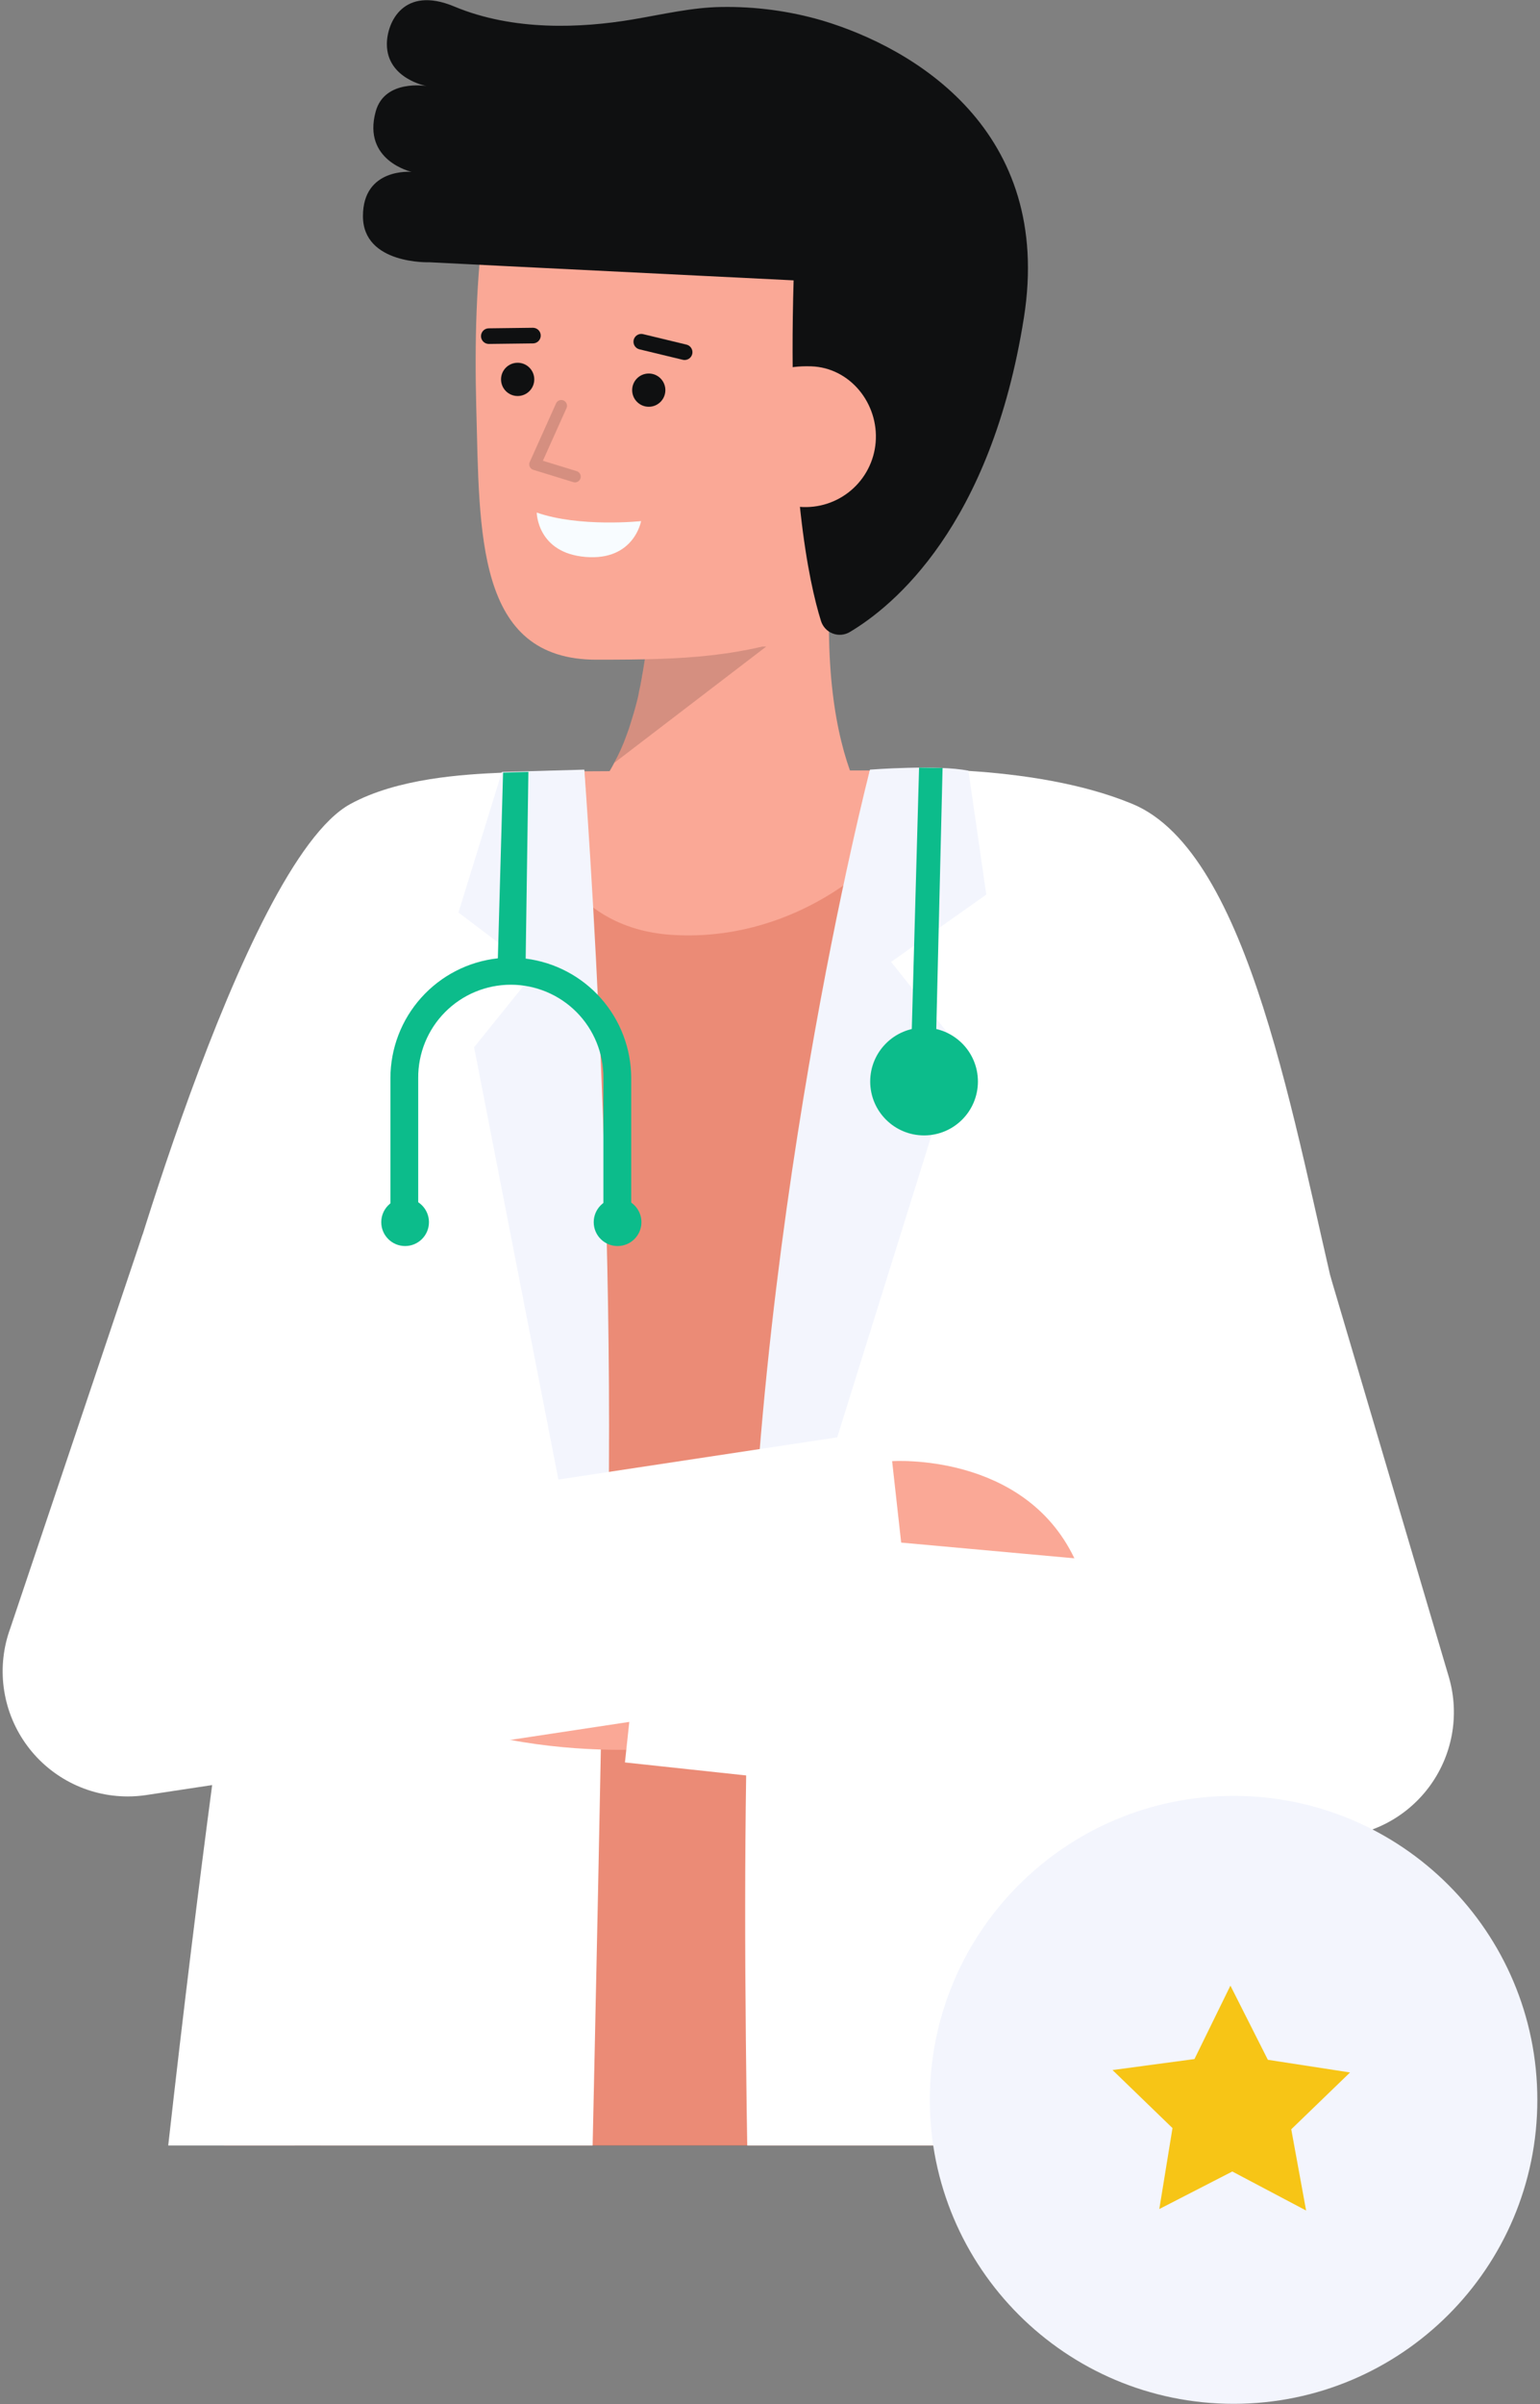 <svg width="100" height="156" viewBox="0 0 100 156" fill="none" xmlns="http://www.w3.org/2000/svg">
<rect x="0" y="0" width="100" height="156" fill="#808080" stroke="none"/>
<path d="M70.67 139.223H20.848L20.896 138.692L38.521 137.485L48.484 136.798L70.071 135.319L70.67 139.223Z" fill="#DEE8F5"/>
<path opacity="0.07" d="M70.67 139.223H20.848L20.896 138.692L38.521 137.485L48.484 136.798L70.071 135.319L70.67 139.223Z" fill="#0F1011"/>
<path d="M77.049 139.223H19.138C19.209 138.831 19.284 138.443 19.358 138.054L19.559 138.112L20.139 134.141L38.618 133.001L48.432 132.396L76.8 130.645L77.049 139.223Z" fill="#262626"/>
<path d="M53.828 40.982C53.821 40.848 53.821 40.714 53.821 40.58C53.821 39.225 53.873 37.75 54.007 36.141L52.324 35.829L42.113 33.938C42.315 36.582 42.272 39.24 41.987 41.877C41.957 42.174 41.92 42.48 41.875 42.785C41.873 42.813 41.868 42.84 41.86 42.867C41.801 43.269 41.734 43.672 41.659 44.074C41.615 44.334 41.562 44.595 41.503 44.855C41.443 45.191 41.361 45.518 41.272 45.846C41.182 46.173 41.093 46.493 40.989 46.814C40.892 47.135 40.788 47.447 40.669 47.753C40.451 48.356 40.187 48.941 39.879 49.503V49.511C39.315 50.613 38.523 51.583 37.555 52.355H56.264C55.094 50.336 53.888 46.843 53.828 40.982Z" fill="#FAA896"/>
<path opacity="0.15" d="M39.867 49.521L49.751 41.959L41.988 41.878C41.691 44.491 41.08 47.296 39.867 49.521Z" fill="black"/>
<path d="M60.761 30.061C59.937 34.819 57.341 39.325 53.144 40.861C48.161 42.686 44.471 42.809 38.727 42.809C30.888 42.809 31.148 34.634 30.926 26.396C30.705 18.125 31.363 9.253 34.461 6.371C40.645 0.618 58.794 4.261 61.003 13.883C62.145 18.86 61.545 25.533 60.761 30.061Z" fill="#FAA896"/>
<path d="M26.726 11.152C26.726 11.152 23.516 10.436 24.396 7.236C24.978 5.113 27.697 5.585 27.697 5.585C27.697 5.585 25.122 5.114 25.122 2.866C25.122 1.449 26.21 -0.95 29.494 0.421C33.346 2.031 37.742 1.824 41.082 1.263C43.031 0.935 44.932 0.479 46.822 0.454L46.832 0.451V0.454C49.052 0.415 51.265 0.711 53.396 1.332C59.369 3.119 68.409 8.474 66.487 20.616C64.342 34.166 57.984 39.348 55.186 41.011C55.021 41.11 54.835 41.171 54.642 41.188C54.45 41.206 54.256 41.179 54.076 41.11C53.895 41.042 53.732 40.933 53.6 40.792C53.468 40.652 53.369 40.483 53.311 40.298C52.518 37.759 51.149 31.369 51.533 18.193C33.173 17.292 27.891 17.019 27.891 17.019C27.891 17.019 23.568 17.181 23.568 14.024C23.568 10.866 26.726 11.152 26.726 11.152Z" fill="#0F1011"/>
<path d="M42.128 26.396C42.723 26.396 43.206 25.913 43.206 25.317C43.206 24.721 42.723 24.238 42.128 24.238C41.532 24.238 41.049 24.721 41.049 25.317C41.049 25.913 41.532 26.396 42.128 26.396Z" fill="#0F1011"/>
<path d="M33.614 25.698C34.21 25.698 34.693 25.215 34.693 24.619C34.693 24.023 34.21 23.54 33.614 23.54C33.018 23.54 32.535 24.023 32.535 24.619C32.535 25.215 33.018 25.698 33.614 25.698Z" fill="#0F1011"/>
<path d="M31.744 22.319H31.75L34.609 22.284C34.744 22.283 34.872 22.229 34.967 22.133C35.061 22.037 35.114 21.908 35.113 21.774C35.112 21.639 35.058 21.511 34.962 21.416C34.866 21.322 34.737 21.269 34.603 21.27H34.596L31.737 21.306C31.671 21.306 31.605 21.32 31.543 21.346C31.482 21.371 31.426 21.409 31.38 21.456C31.285 21.552 31.233 21.681 31.233 21.816C31.234 21.95 31.288 22.079 31.384 22.173C31.48 22.268 31.609 22.32 31.744 22.319Z" fill="#0F1011"/>
<path d="M44.457 23.362C44.581 23.361 44.701 23.316 44.794 23.233C44.887 23.151 44.946 23.037 44.961 22.914C44.975 22.791 44.944 22.666 44.873 22.565C44.802 22.463 44.696 22.391 44.575 22.362L41.757 21.682C41.627 21.651 41.489 21.674 41.375 21.744C41.261 21.814 41.18 21.927 41.148 22.057C41.117 22.188 41.139 22.325 41.208 22.439C41.278 22.554 41.39 22.636 41.52 22.668L44.338 23.348C44.377 23.357 44.417 23.362 44.457 23.362Z" fill="#0F1011"/>
<path d="M47.742 27.958C47.643 29.167 48.028 30.366 48.813 31.291C49.598 32.217 50.718 32.792 51.928 32.891C53.137 32.99 54.336 32.605 55.261 31.82C56.186 31.035 56.762 29.915 56.861 28.706C57.068 26.187 55.201 23.855 52.675 23.772C49.415 23.666 47.949 25.439 47.742 27.958Z" fill="#FAA896"/>
<g opacity="0.15">
<path d="M37.337 31.303C37.427 31.303 37.513 31.271 37.581 31.213C37.648 31.154 37.693 31.074 37.706 30.986C37.719 30.897 37.701 30.807 37.653 30.732C37.605 30.656 37.532 30.6 37.447 30.574L35.252 29.9L36.787 26.482C36.828 26.392 36.831 26.289 36.795 26.197C36.76 26.105 36.69 26.03 36.6 25.989C36.51 25.949 36.407 25.946 36.315 25.981C36.222 26.016 36.148 26.086 36.107 26.176L34.399 29.98C34.377 30.028 34.366 30.08 34.366 30.133C34.366 30.186 34.378 30.238 34.4 30.286C34.421 30.334 34.453 30.377 34.493 30.412C34.532 30.447 34.579 30.473 34.63 30.488L37.227 31.286C37.263 31.297 37.3 31.303 37.337 31.303Z" fill="black"/>
</g>
<path d="M41.628 33.816C41.628 33.816 37.645 34.237 34.853 33.261C34.853 33.261 34.875 35.883 38.027 36.142C41.179 36.401 41.628 33.816 41.628 33.816Z" fill="#F8FCFF"/>
<path d="M75.885 118.157C77.222 125.609 79.118 133.141 80.355 139.223H14.54C15.443 132.704 17.045 124.492 17.961 115.205C18.459 110.324 18.687 105.42 18.644 100.513C18.583 94.978 17.757 88.909 17.058 82.969C15.142 66.73 14.168 51.449 32.258 50.669C32.307 50.666 32.359 50.666 32.414 50.662H32.418L32.654 50.653C33.078 50.64 33.635 50.63 34.305 50.62C34.319 50.619 34.333 50.619 34.347 50.62C34.382 50.617 34.415 50.617 34.45 50.617C34.496 51.578 35.926 52.313 38.102 52.821C38.114 52.825 38.131 52.828 38.147 52.831C42.766 53.899 50.677 53.951 55.759 52.977C55.807 52.97 55.852 52.961 55.901 52.951C57.503 52.634 58.814 52.213 59.63 51.688C59.771 51.599 59.906 51.498 60.031 51.388C60.301 51.17 60.484 50.862 60.546 50.52C60.763 50.52 60.976 50.523 61.19 50.526C61.795 50.539 62.391 50.565 62.974 50.611C69.033 51.051 73.979 53.116 76.989 56.126C85.052 64.189 80.77 76.159 77.306 87.935C76.138 91.89 75.067 95.823 74.587 99.581V99.584C74.497 100.283 74.429 100.976 74.383 101.662C74.345 102.274 74.322 102.883 74.322 103.485C74.321 108.011 74.972 113.066 75.885 118.157Z" fill="#EB8B76"/>
<path d="M34.311 50.089C34.505 54.185 36.732 60.21 43.606 60.664C52.766 61.267 59.871 54.17 60.407 49.992H57.794C54.49 49.992 39.641 50.031 36.743 50.059C35.83 50.068 35.013 50.078 34.311 50.089Z" fill="#FAA896"/>
<path d="M79.617 118.559C80.264 124.951 80.957 131.943 81.675 139.223H48.523C48.507 138.41 48.497 137.601 48.484 136.798C48.465 135.316 48.448 133.848 48.433 132.396C48.371 126.398 48.368 120.643 48.452 115.215C48.475 113.64 48.505 112.092 48.543 110.573C48.562 109.874 48.581 109.181 48.601 108.495C48.601 108.463 48.601 108.427 48.604 108.395C48.705 105.09 48.846 101.94 49.028 98.943C49.136 97.247 49.257 95.607 49.391 94.023C49.456 93.246 49.526 92.485 49.601 91.738C50.605 81.568 53.369 66.219 55.075 57.243C55.392 55.563 55.673 54.106 55.9 52.951C55.942 52.744 55.981 52.543 56.017 52.355C56.039 52.242 56.062 52.135 56.081 52.032V52.028C56.327 50.782 56.473 50.054 56.486 49.995V49.992C56.486 49.992 57.745 49.905 59.678 49.918C60.147 49.918 60.658 49.928 61.202 49.947C61.736 49.963 62.299 49.989 62.889 50.025C66.197 50.235 70.223 50.795 73.538 52.171C81.216 55.359 84.045 73.252 86.951 85.2C86.958 85.222 86.961 85.245 86.968 85.267L79.053 112.985C79.235 114.781 79.422 116.639 79.617 118.559Z" fill="white"/>
<path d="M56.492 49.944C56.492 49.944 48.569 80.439 48.569 111.816L62.274 67.957L57.865 62.42L64.046 58.05L62.884 50.013C60.877 49.604 56.492 49.944 56.492 49.944Z" fill="#F3F5FD"/>
<path d="M39.321 92.191C39.321 93.104 39.314 94.23 39.304 95.548C39.282 97.658 39.246 100.261 39.198 103.268C39.165 105.456 39.123 107.854 39.075 110.441V110.444C39.065 110.958 39.055 111.48 39.045 112.01C39.036 112.509 39.026 113.017 39.016 113.528C38.906 119.352 38.77 125.952 38.618 133.001C38.586 134.477 38.553 135.972 38.521 137.484C38.508 138.061 38.495 138.64 38.482 139.223H10.924C11.95 130.082 12.918 122.31 13.776 115.836C15.446 103.203 16.692 95.509 17.097 92.191L7.522 87.002L7.254 86.857C7.254 86.857 15.692 56.016 22.755 52.171C25.837 50.494 30.057 50.254 32.576 50.141H32.585C32.611 50.141 32.64 50.138 32.666 50.138C35.738 49.999 37.936 49.992 37.936 49.992C37.936 49.992 37.936 50.012 37.939 50.05C37.952 50.241 37.991 50.892 38.052 51.928V51.931C38.059 52.064 38.069 52.206 38.078 52.355C38.088 52.504 38.094 52.659 38.101 52.821C38.188 54.32 38.295 56.362 38.418 58.813V58.816C38.499 60.502 38.583 62.383 38.671 64.412C38.716 65.519 38.764 66.675 38.807 67.866C38.81 67.869 38.81 67.869 38.807 67.873C38.93 71.061 39.043 74.515 39.133 78.101V78.104C39.153 78.917 39.172 79.736 39.192 80.561C39.272 84.382 39.321 88.31 39.321 92.191Z" fill="white"/>
<path d="M37.941 49.944C37.941 49.944 40.562 83.985 39.113 110.637L30.785 67.957L34.78 63.003L29.77 59.215L32.591 50.094L37.941 49.944Z" fill="#F3F5FD"/>
<path d="M42.768 113.465C42.768 113.465 26.64 114.936 20.483 105.694C20.326 105.458 20.244 105.181 20.247 104.898C20.251 104.615 20.34 104.34 20.502 104.108C20.665 103.877 20.893 103.699 21.158 103.6C21.422 103.5 21.711 103.482 21.986 103.549C27.632 104.932 39.366 107.323 39.162 103.258L48.104 106.013L42.768 113.465Z" fill="#FAA896"/>
<path d="M86.29 119.225C87.545 119.225 88.783 118.934 89.907 118.375C91.031 117.815 92.009 117.003 92.766 116.002C93.523 115.001 94.037 113.838 94.269 112.604C94.501 111.371 94.443 110.1 94.101 108.893L86.379 82.78L71.733 89.513L75.2 101.751L42.313 98.222L40.581 114.368L85.423 119.178C85.711 119.209 86.001 119.225 86.29 119.225Z" fill="white"/>
<path d="M8.291 116.575C8.698 116.575 9.105 116.544 9.507 116.483L60.004 108.84L57.574 92.785L20.645 98.373L25.204 85.963L9.261 80.107L0.67 105.656C0.22 106.883 0.072 108.201 0.24 109.497C0.408 110.793 0.886 112.03 1.634 113.102C2.382 114.174 3.378 115.049 4.537 115.654C5.696 116.259 6.984 116.574 8.291 116.575Z" fill="white"/>
<path d="M57.93 94.818C57.93 94.818 66.463 94.215 69.765 101.122L58.518 100.102L57.93 94.818Z" fill="#FAA896"/>
<path d="M60.748 68.835L61.206 49.836L59.68 49.812L59.152 68.757L60.748 68.835Z" fill="#0CBC8B"/>
<path d="M32.328 62.187L32.667 50.137L34.311 50.088L34.135 62.206C36.025 62.442 37.763 63.36 39.025 64.787C40.286 66.214 40.984 68.052 40.987 69.957V79.31H39.182V69.957C39.188 69.164 39.037 68.377 38.737 67.643C38.438 66.908 37.996 66.24 37.437 65.677C36.878 65.114 36.213 64.667 35.48 64.362C34.748 64.057 33.963 63.9 33.169 63.9C32.376 63.9 31.59 64.057 30.858 64.362C30.125 64.667 29.461 65.114 28.902 65.677C28.343 66.24 27.901 66.908 27.601 67.643C27.302 68.377 27.151 69.164 27.156 69.957V79.31H25.352V69.957C25.355 68.03 26.068 66.172 27.355 64.739C28.642 63.305 30.413 62.396 32.328 62.187Z" fill="#0CBC8B"/>
<path d="M60.004 73.679C61.936 73.679 63.501 72.114 63.501 70.182C63.501 68.251 61.936 66.685 60.004 66.685C58.073 66.685 56.507 68.251 56.507 70.182C56.507 72.114 58.073 73.679 60.004 73.679Z" fill="#0CBC8B"/>
<path d="M40.102 80.858C40.957 80.858 41.651 80.165 41.651 79.31C41.651 78.454 40.957 77.761 40.102 77.761C39.247 77.761 38.553 78.454 38.553 79.31C38.553 80.165 39.247 80.858 40.102 80.858Z" fill="#0CBC8B"/>
<path d="M26.305 80.858C27.16 80.858 27.854 80.165 27.854 79.31C27.854 78.454 27.16 77.761 26.305 77.761C25.45 77.761 24.757 78.454 24.757 79.31C24.757 80.165 25.45 80.858 26.305 80.858Z" fill="#0CBC8B"/>
<path d="M80.103 155.988C90.996 155.988 99.827 147.157 99.827 136.264C99.827 125.37 90.996 116.539 80.103 116.539C69.209 116.539 60.378 125.37 60.378 136.264C60.378 147.157 69.209 155.988 80.103 155.988Z" fill="#F3F5FD"/>
<path d="M79.897 128.851L82.329 133.664L87.666 134.486L83.848 138.174L84.813 143.446L80.02 140.913L75.279 143.349L76.136 138.095L72.242 134.329L77.563 133.616L79.897 128.851Z" fill="#F7C516"/>
</svg>
